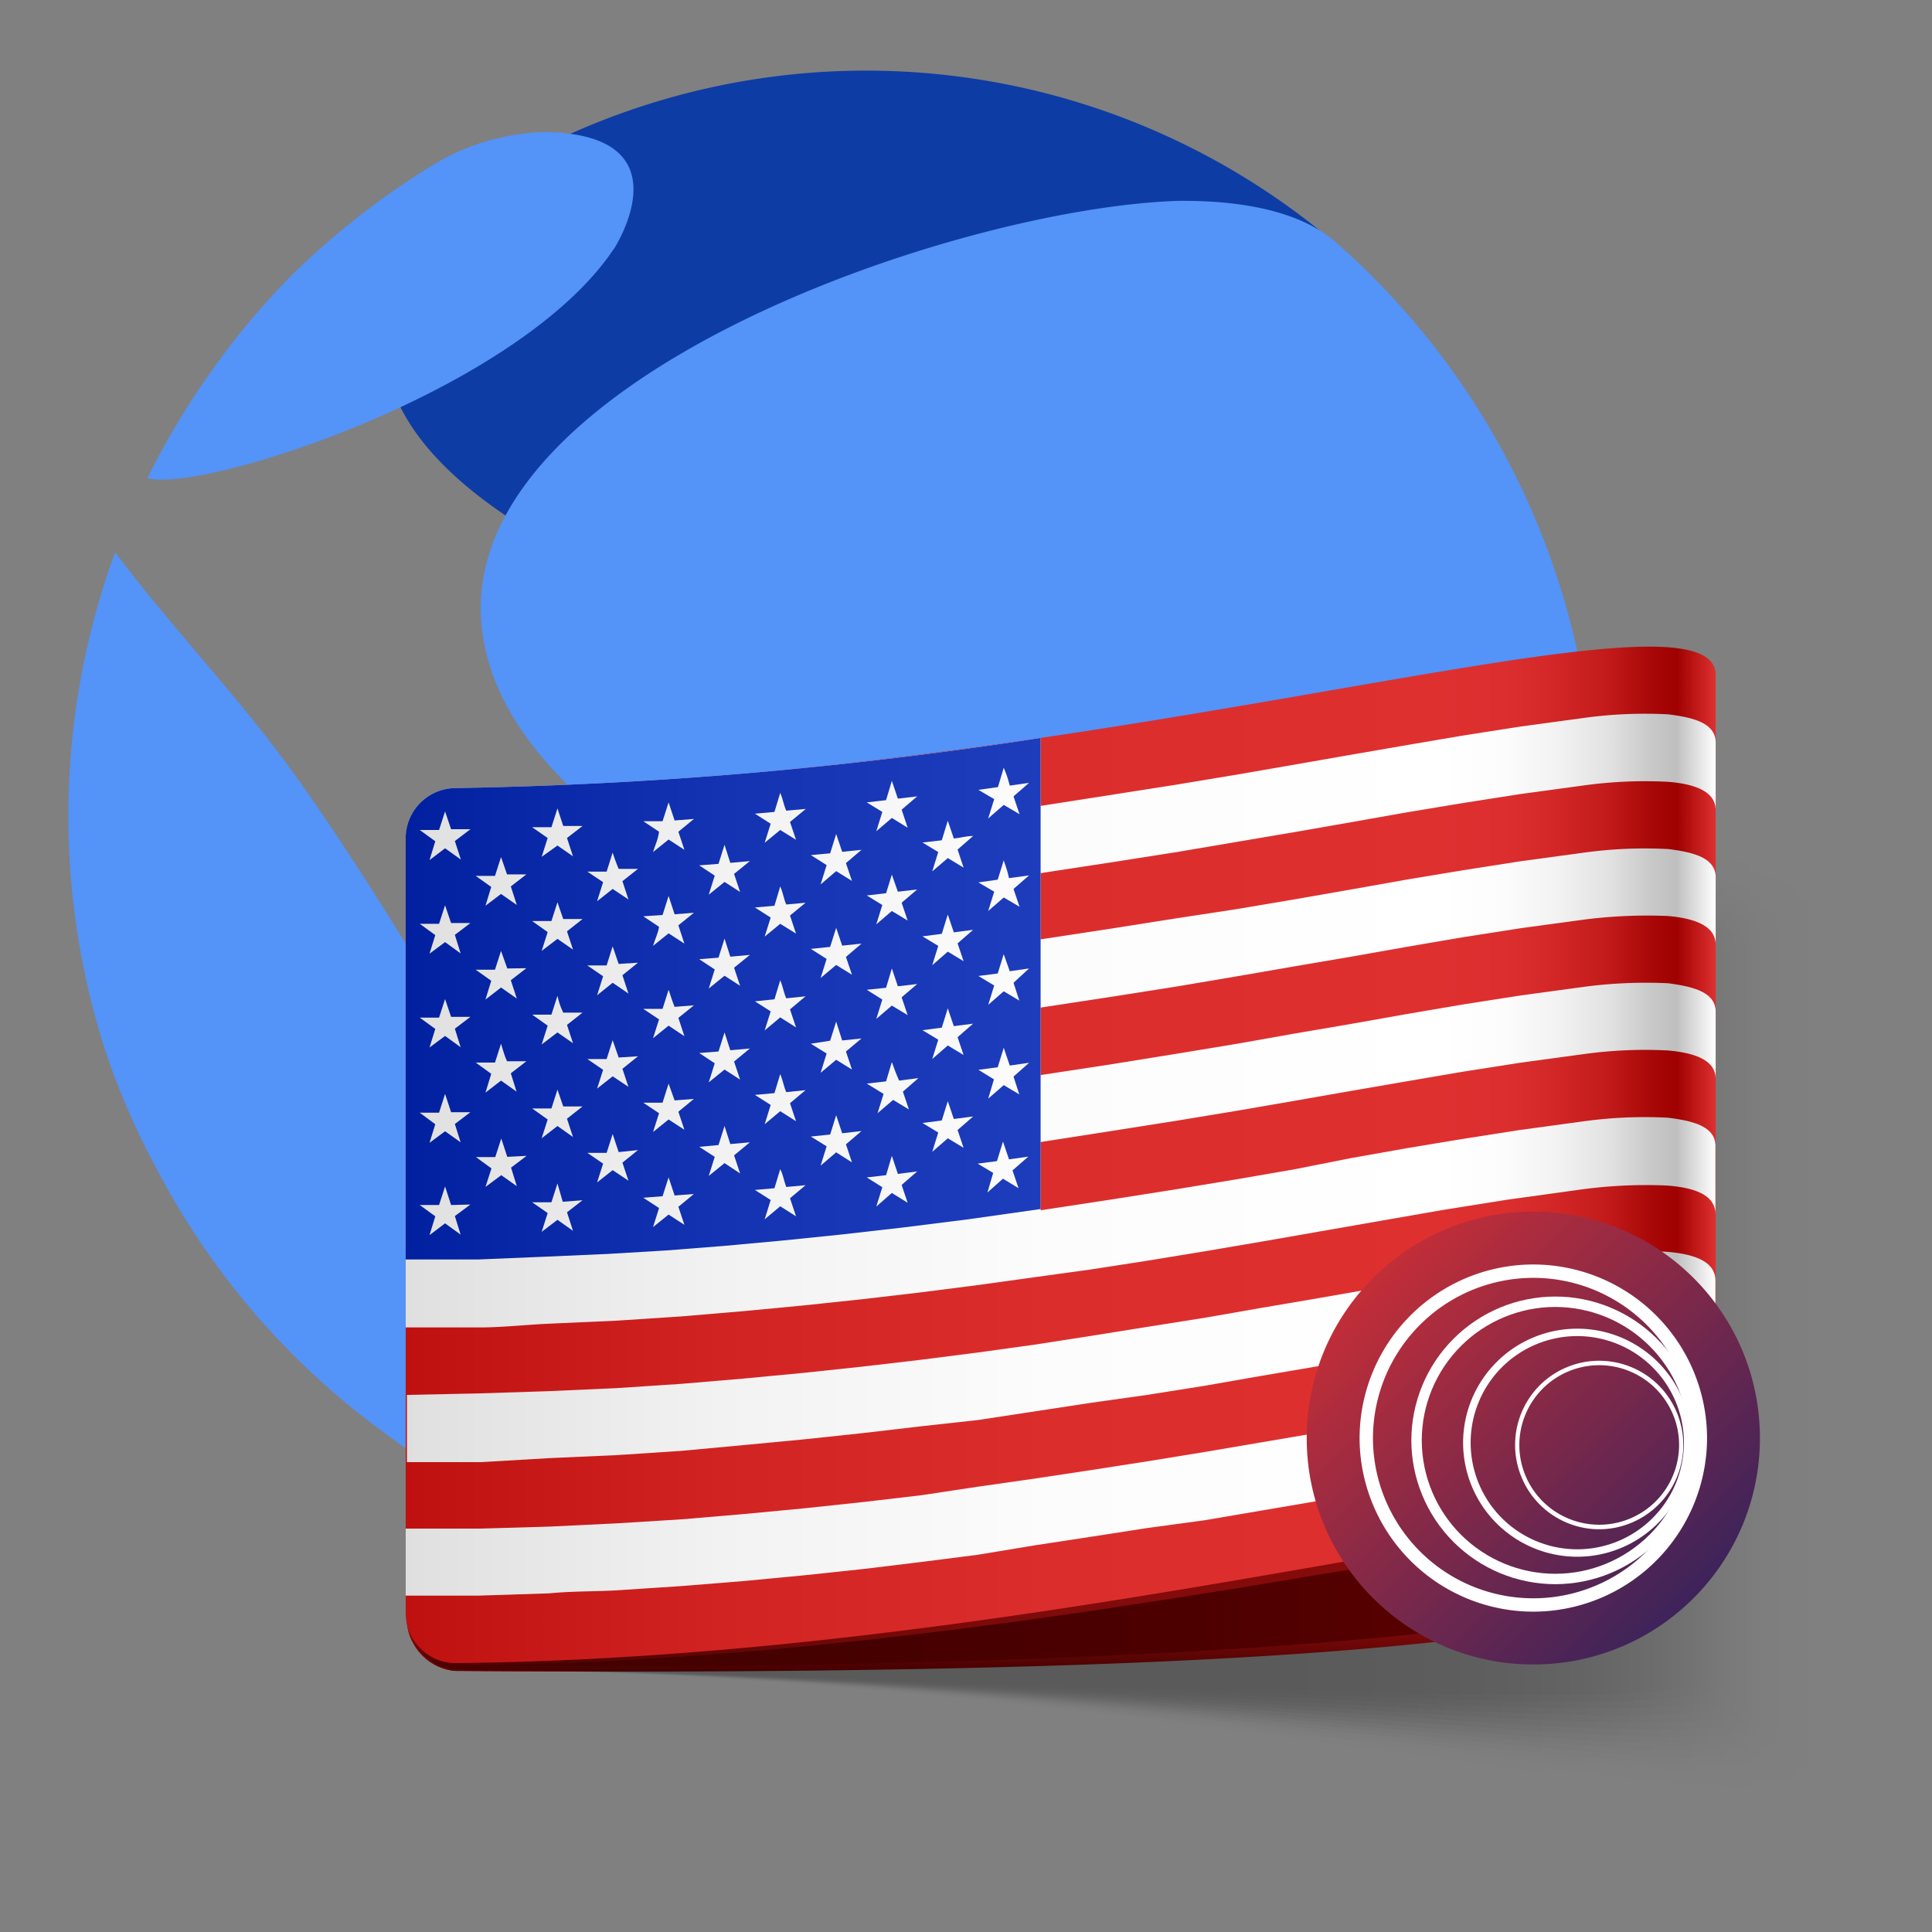 <svg xmlns="http://www.w3.org/2000/svg" xmlns:xlink="http://www.w3.org/1999/xlink" width="128" height="128" xmlns:v="https://vecta.io/nano"><rect width="100%" height="100%" fill="#808080" stroke="none"/><defs><linearGradient id="A" x1="20.95" x2="73.17" y1="68.26" y2="68.26" xlink:href="#AY"><stop offset="0" stop-color="#600000"/><stop offset=".33" stop-color="#630000"/><stop offset=".59" stop-color="#6d0000"/><stop offset=".83" stop-color="#7e0000"/><stop offset="1" stop-color="#8f0000"/></linearGradient><linearGradient id="B" x1="47.06" x2="47.06" y1="63.55" y2="72.98" xlink:href="#AY"><stop offset=".35" stop-color="#bf1010"/><stop offset=".65" stop-color="#bd1010"/><stop offset=".75" stop-color="#b60f0f"/><stop offset=".83" stop-color="#ab0d0d"/><stop offset=".89" stop-color="#9a0a0a"/><stop offset=".94" stop-color="#840606"/><stop offset=".99" stop-color="#690202"/><stop offset="1" stop-color="#600000"/></linearGradient><linearGradient id="C" x1="20.95" x2="79.1" y1="58.17" y2="58.17" xlink:href="#AY"><stop offset=".38" stop-opacity=".06"/><stop offset="1" stop-opacity="0"/></linearGradient><linearGradient id="D" x1="20.95" x2="78.71" y1="58.03" y2="58.03" xlink:href="#AY"><stop offset=".38" stop-opacity=".13"/><stop offset="1" stop-opacity="0"/></linearGradient><linearGradient id="E" x1="20.95" x2="78.31" y1="57.88" y2="57.88" xlink:href="#AY"><stop offset=".38" stop-opacity=".19"/><stop offset="1" stop-opacity="0"/></linearGradient><linearGradient id="F" x1="20.95" x2="77.92" y1="57.74" y2="57.74" xlink:href="#AY"><stop offset=".38" stop-opacity=".25"/><stop offset="1" stop-opacity="0"/></linearGradient><linearGradient id="G" x1="20.95" x2="77.52" y1="57.59" y2="57.59" xlink:href="#AY"><stop offset=".38" stop-opacity=".31"/><stop offset="1" stop-opacity="0"/></linearGradient><linearGradient id="H" x1="20.95" x2="77.13" y1="57.45" y2="57.45" xlink:href="#AY"><stop offset=".38" stop-opacity=".38"/><stop offset="1" stop-opacity="0"/></linearGradient><linearGradient id="I" x1="20.95" x2="76.73" y1="57.3" y2="57.3" xlink:href="#AY"><stop offset=".38" stop-opacity=".44"/><stop offset="1" stop-opacity="0"/></linearGradient><linearGradient id="J" x1="20.95" x2="76.34" y1="57.16" y2="57.16" xlink:href="#AY"><stop offset=".38" stop-opacity=".5"/><stop offset="1" stop-opacity="0"/></linearGradient><linearGradient id="K" x1="20.95" x2="75.94" y1="57.02" y2="57.02" xlink:href="#AY"><stop offset=".38" stop-opacity=".56"/><stop offset="1" stop-opacity="0"/></linearGradient><linearGradient id="L" x1="20.95" x2="75.55" y1="56.87" y2="56.87" xlink:href="#AY"><stop offset=".38" stop-opacity=".63"/><stop offset="1" stop-opacity="0"/></linearGradient><linearGradient id="M" x1="20.95" x2="75.15" y1="56.73" y2="56.73" xlink:href="#AY"><stop offset=".38" stop-opacity=".69"/><stop offset="1" stop-opacity="0"/></linearGradient><linearGradient id="N" x1="20.95" x2="74.75" y1="56.59" y2="56.59" xlink:href="#AY"><stop offset=".38" stop-opacity=".75"/><stop offset="1" stop-opacity="0"/></linearGradient><linearGradient id="O" x1="20.95" x2="74.36" y1="56.45" y2="56.45" xlink:href="#AY"><stop offset=".38" stop-opacity=".81"/><stop offset="1" stop-opacity="0"/></linearGradient><linearGradient id="P" x1="20.95" x2="73.96" y1="56.31" y2="56.31" xlink:href="#AY"><stop offset=".38" stop-opacity=".88"/><stop offset="1" stop-opacity="0"/></linearGradient><linearGradient id="Q" x1="20.95" x2="73.57" y1="56.18" y2="56.18" xlink:href="#AY"><stop offset=".38" stop-opacity=".94"/><stop offset="1" stop-opacity="0"/></linearGradient><linearGradient id="R" x1="20.95" x2="73.17" y1="56.05" y2="56.05" xlink:href="#AY"><stop offset=".38"/><stop offset="1" stop-opacity="0"/></linearGradient><linearGradient id="S" x1="20.95" x2="73.17" y1="52.41" y2="52.41" xlink:href="#AY"><stop offset="0" stop-color="#bf1010"/><stop offset=".02" stop-color="#c11212"/><stop offset=".24" stop-color="#d22323"/><stop offset=".49" stop-color="#dc2d2d"/><stop offset=".79" stop-color="#df3030"/><stop offset=".84" stop-color="#dc2e2e"/><stop offset=".88" stop-color="#d22626"/><stop offset=".92" stop-color="#c11919"/><stop offset=".95" stop-color="#a90808"/><stop offset=".97" stop-color="#9f0000"/><stop offset="1" stop-color="#df3030"/></linearGradient><linearGradient id="T" x1="20.95" x2="73.17" y1="47.07" y2="47.07" xlink:href="#AY"><stop offset="0" stop-color="#dfdfdf"/><stop offset=".02" stop-color="#e1e1e1"/><stop offset=".24" stop-color="#f2f2f2"/><stop offset=".49" stop-color="#fcfcfc"/><stop offset=".79" stop-color="#fff"/><stop offset=".84" stop-color="#fcfcfc"/><stop offset=".88" stop-color="#f2f2f2"/><stop offset=".92" stop-color="#e1e1e1"/><stop offset=".95" stop-color="#c9c9c9"/><stop offset=".97" stop-color="#bfbfbf"/><stop offset="1" stop-color="#fff"/></linearGradient><linearGradient xlink:href="#T" id="U" y1="60.46" y2="60.46"/><linearGradient xlink:href="#T" id="V" y1="65.81" y2="65.81"/><linearGradient id="W" x1="20.95" x2="73.17" y1="46.21" y2="46.21" xlink:href="#AY"><stop offset="0" stop-color="#00209f"/><stop offset=".02" stop-color="#0222a1"/><stop offset=".24" stop-color="#1333b2"/><stop offset=".49" stop-color="#1d3dbc"/><stop offset=".79" stop-color="#2040bf"/><stop offset=".84" stop-color="#1e3dbc"/><stop offset=".88" stop-color="#1933b2"/><stop offset=".92" stop-color="#1122a1"/><stop offset=".95" stop-color="#050a89"/><stop offset=".97" stop-color="#00007f"/><stop offset="1" stop-color="#2040bf"/></linearGradient><linearGradient xlink:href="#T" id="X" y1="39.6" y2="39.6"/><linearGradient xlink:href="#T" id="Y" y1="48.85" y2="48.85"/><linearGradient xlink:href="#T" id="Z" y1="52.58" y2="52.58"/><linearGradient xlink:href="#T" id="a" y1="47.08" y2="47.08"/><linearGradient xlink:href="#T" id="b" y1="50.81" y2="50.81"/><linearGradient xlink:href="#T" id="c" y1="43.34" y2="43.34"/><linearGradient xlink:href="#T" id="d" x2="73.18" y1="52.28" y2="52.28"/><linearGradient xlink:href="#T" id="e" y1="45.11" y2="45.11"/><linearGradient xlink:href="#T" id="f" y1="50.58" y2="50.58"/><linearGradient xlink:href="#T" id="g" y1="54.32" y2="54.32"/><linearGradient xlink:href="#T" id="h" y1="41.37" y2="41.37"/><linearGradient xlink:href="#T" id="i" y1="46.84" y2="46.84"/><linearGradient xlink:href="#T" id="j" y1="54.55" y2="54.55"/><linearGradient xlink:href="#T" id="k" x2="73.18" y1="47.19" y2="47.19"/><linearGradient xlink:href="#T" id="l" x2="73.16" y1="54.67" y2="54.67"/><linearGradient xlink:href="#T" id="m" y1="43.11" y2="43.11"/><linearGradient xlink:href="#T" id="n" y1="39.37" y2="39.37"/><linearGradient xlink:href="#T" id="o" y1="50.93" y2="50.93"/><linearGradient xlink:href="#T" id="p" y1="41.54" y2="41.54"/><linearGradient xlink:href="#T" id="q" y1="45.28" y2="45.28"/><linearGradient xlink:href="#T" id="r" y1="52.75" y2="52.75"/><linearGradient xlink:href="#T" id="s" y1="49.02" y2="49.02"/><linearGradient xlink:href="#T" id="t" x2="73.18" y1="39.71" y2="39.71"/><linearGradient xlink:href="#T" id="u" x2="73.18" y1="48.54" y2="48.54"/><linearGradient xlink:href="#T" id="v" x1="20.96" y1="47.6" y2="47.6"/><linearGradient xlink:href="#T" id="w" x1="20.96" y1="51.34" y2="51.34"/><linearGradient xlink:href="#T" id="x" x2="73.18" y1="42.26" y2="42.26"/><linearGradient xlink:href="#T" id="y" x1="20.96" y1="40.12" y2="40.12"/><linearGradient xlink:href="#T" id="z" x2="73.18" y1="38.53" y2="38.53"/><linearGradient xlink:href="#T" id="AA" y1="45.44" y2="45.44"/><linearGradient xlink:href="#T" id="AB" y1="41.7" y2="41.7"/><linearGradient xlink:href="#T" id="AC" y1="52.92" y2="52.92"/><linearGradient xlink:href="#T" id="AD" y1="37.96" y2="37.96"/><linearGradient xlink:href="#T" id="AE" y1="49.18" y2="49.18"/><linearGradient xlink:href="#T" id="AF" x2="73.18" y1="46" y2="46"/><linearGradient xlink:href="#T" id="AG" x2="73.18" y1="41.07" y2="41.07"/><linearGradient xlink:href="#T" id="AH" y1="50.21" y2="50.21"/><linearGradient xlink:href="#T" id="AI" x2="73.18" y1="49.74" y2="49.74"/><linearGradient xlink:href="#T" id="AJ" y1="42.73" y2="42.73"/><linearGradient xlink:href="#T" id="AK" y1="53.95" y2="53.95"/><linearGradient xlink:href="#T" id="AL" x2="73.18" y1="41.06" y2="41.06"/><linearGradient xlink:href="#T" id="AM" x2="73.18" y1="38.99" y2="38.99"/><linearGradient xlink:href="#T" id="AN" y1="46.47" y2="46.47"/><linearGradient xlink:href="#T" id="AO" x2="73.18" y1="53.48" y2="53.48"/><linearGradient xlink:href="#T" id="AP" y1="51.86" y2="51.86"/><linearGradient xlink:href="#T" id="AQ" y1="40.64" y2="40.64"/><linearGradient xlink:href="#T" id="AR" y1="48.12" y2="48.12"/><linearGradient xlink:href="#T" id="AS" y1="44.38" y2="44.38"/><linearGradient xlink:href="#T" id="AT"/><linearGradient id="AU" x1="11.032" y1="18.509" x2="41.057" y2="48.509" xlink:href="#AY"><stop offset="0" stop-color="#de3030"/><stop offset="1" stop-color="#212162"/></linearGradient><path id="AV" d="M22.52 46.22l-.24.74h-.77l.62.45-.23.74.62-.46.62.45-.23-.74.62-.47h-.77l-.24-.71z"/><path id="AW" d="M42.56 46.59l-.24.77-.77.1.63.38-.24.77.62-.54.63.38-.24-.71.62-.54-.77.1-.24-.71z"/><path id="AX" d="M33.66 40.07l-.24.76-.77.06.62.41-.24.76.63-.51.62.4-.24-.72.63-.51-.78.07z"/><linearGradient id="AY" gradientUnits="userSpaceOnUse"/></defs><g transform="matrix(1.662 0 0 1.662 -7.941 -10.627)"><path fill="url(#A)" d="M21 70.69A2.13 2.13 0 0 0 22.89 73c25.58.18 50.28-1 50.28-4.83 0-11.66-52.17 2.52-52.17 2.52z"/><path fill="url(#B)" d="M21 70.69A2.13 2.13 0 0 0 22.9 73c25.58.2 50.24-.61 50.27-4.83 0-11.66-52.17 2.52-52.17 2.52zm1.9 2.11h-.2a2 2 0 0 1-1.7-1.48 2 2 0 0 0 1.86 1.47c25.56-.16 49.87-8 49.87-4.56S48.46 73 22.9 72.8z"/><g opacity=".3"><path fill="url(#C)" d="M22.91 38.12a1.83 1.83 0 0 0-2 1.66v30.91a2.13 2.13 0 0 0 2 2.26c28.53.17 56.21 8.16 56.19 4.14V42.71c.02-4.1-27.66-4.57-56.19-4.59z" opacity=".06"/><path fill="url(#D)" d="M22.9 38.12a1.82 1.82 0 0 0-1.9 1.66v30.91a2.14 2.14 0 0 0 2 2.26c28.33.16 55.81 7.76 55.8 3.88v-34c-.08-3.93-27.56-4.67-55.9-4.71z" opacity=".13"/><path fill="url(#E)" d="M22.9 38.12a1.83 1.83 0 0 0-1.9 1.66v30.91a2.14 2.14 0 0 0 2 2.26c28.13.15 55.42 7.36 55.4 3.61V43.04c-.07-3.84-27.4-4.87-55.5-4.92z" opacity=".19"/><path fill="url(#F)" d="M22.9 38.12a1.83 1.83 0 0 0-1.9 1.66v30.91a2.14 2.14 0 0 0 2 2.26c27.93.15 55 7 55 3.34V43.2c-.07-3.71-27.16-5.01-55.1-5.08z" opacity=".25"/><path fill="url(#G)" d="M22.9 38.12a1.83 1.83 0 0 0-1.9 1.66v30.91a2.12 2.12 0 0 0 2 2.25c27.73.15 54.63 6.57 54.61 3.08V43.36c-.07-3.58-26.96-5.16-54.71-5.24z" opacity=".31"/><path fill="url(#H)" d="M22.9 38.12a1.84 1.84 0 0 0-1.9 1.66v30.91a2.12 2.12 0 0 0 2 2.25c27.53.14 54.23 6.17 54.22 2.81V43.52c-.08-3.44-26.77-5.31-54.32-5.4z" opacity=".38"/><path fill="url(#I)" d="M22.9 38.12a1.83 1.83 0 0 0-1.9 1.66v30.91a2.12 2.12 0 0 0 2 2.25c27.33.13 53.83 5.77 53.82 2.54v-31.8c-.08-3.31-26.57-5.51-53.92-5.56z" opacity=".44"/><path fill="url(#J)" d="M22.9 38.13a1.82 1.82 0 0 0-1.9 1.65v30.91a2.12 2.12 0 0 0 2 2.25c27.13.12 53.44 5.37 53.43 2.27V43.84c-.08-3.17-26.38-5.67-53.53-5.71z" opacity=".5"/><path fill="url(#K)" d="M22.9 38.13a1.82 1.82 0 0 0-1.9 1.65v30.91a2.12 2.12 0 0 0 2 2.25c26.93.11 53 5 53 2V44c0-3-26.15-5.82-53.1-5.87z" opacity=".56"/><path fill="url(#L)" d="M22.9 38.13a1.82 1.82 0 0 0-1.9 1.65v30.91a2.12 2.12 0 0 0 2 2.25c26.73.1 52.65 4.58 52.64 1.74V44.17c-.08-2.92-25.99-5.99-52.74-6.04z" opacity=".63"/><path fill="url(#M)" d="M22.9 38.13a1.81 1.81 0 0 0-1.9 1.65v30.91a2.12 2.12 0 0 0 2 2.25c26.53.09 52.25 4.18 52.24 1.47V44.33c-.08-2.78-25.79-6.14-52.34-6.2z" opacity=".69"/><path fill="url(#N)" d="M22.9 38.13a1.81 1.81 0 0 0-1.9 1.65v30.91a2.12 2.12 0 0 0 2 2.25c26.33.09 51.86 3.78 51.84 1.2V44.49c-.07-2.65-25.59-6.29-51.94-6.36z" opacity=".75"/><path fill="url(#O)" d="M22.9 38.13a1.82 1.82 0 0 0-1.9 1.65v30.91a2.12 2.12 0 0 0 2 2.25c26.13.08 51.46 3.38 51.45.93V44.65c-.08-2.52-25.39-6.45-51.55-6.52z" opacity=".81"/><path fill="url(#P)" d="M22.9 38.13a1.82 1.82 0 0 0-1.9 1.65v30.91a2.12 2.12 0 0 0 2 2.25c25.84.06 51 2.98 51 .66V44.82c0-2.39-25.14-6.61-51.1-6.69z" opacity=".88"/><path fill="url(#Q)" d="M22.9 38.13a1.82 1.82 0 0 0-1.9 1.65v30.91a2.12 2.12 0 0 0 2 2.25c25.73.06 50.67 2.58 50.66.39V44.98c-.08-2.26-25-6.77-50.76-6.85z" opacity=".94"/><path fill="url(#R)" d="M22.9 38.13a1.82 1.82 0 0 0-1.9 1.65v30.91a2.12 2.12 0 0 0 2 2.25c25.53.1 50.28 2.18 50.26.13V45.14c-.07-2.14-24.8-6.78-50.36-7.01z"/></g><path fill="#0e3ca5" d="M33.66 55.69c1.67 6.17 7.65 10.88 10.67 10.68.1 0 11.45-2.12 17.66-12.5 4.84-8.08 3.19-15.88-3.39-16C56.24 38 30.48 44 33.66 55.69M58 16.09a28.84 28.84 0 0 0-30.42-4.39 17.27 17.27 0 0 0-1.83.9c-.4.21-.81.43-1.2.66h.09a13.45 13.45 0 0 0-3 2.88c-8.28 11 19.48 18.9 34.32 18.92C62.75 40 64.66 21.28 58 16.09z"/><path fill="#5493f7" d="M29.25 16.31c-3.81 5.73-16.51 9.77-18.6 9.14l.27-.52a30.71 30.71 0 0 1 2.47-4 30.28 30.28 0 0 1 3-3.55 31.16 31.16 0 0 1 3.54-3c.78-.57 1.6-1.11 2.43-1.6a9 9 0 0 1 4.2-1.12c5.66.11 2.7 4.65 2.67 4.69m-3.1 40.47c.27 1.8 0 8.92-.38 9.52-.32 0-1 .06-2.89-1a29.48 29.48 0 0 1-2.86-1.9 30.54 30.54 0 0 1-6.58-6.59 30.71 30.71 0 0 1-2.47-4 29.52 29.52 0 0 1-1.9-4.35 30.18 30.18 0 0 1-1.15-4.68 30.58 30.58 0 0 1 0-9.82 30.18 30.18 0 0 1 1.15-4.68c.1-.31.21-.61.32-.91 2.19 2.92 4.73 5.56 6.89 8.5s4.88 7.38 5.45 8.36c3.57 6.06 4.14 9.8 4.42 11.6m42.2-17.98a30.28 30.28 0 0 1-2.12 11.17c-3.58 3.85-27.73-5.63-28-5.73-3.27-1.45-13.33-5.85-14.21-12.77-1.3-10 18.89-16.89 27.77-17.16 1.06 0 4.3 0 6.19 1.59a30.35 30.35 0 0 1 10.4 22.9M52 65.87c-2.63 1.23-5.53.33-4.78-2.23 1.45-4.93 14.07-10 16.86-10.25.34 0 .49.2.34.47A30.75 30.75 0 0 1 52 65.87"/><path fill="url(#S)" d="M22.9 37.83a2 2 0 0 0-1.95 2v30.86a2 2 0 0 0 1.94 2c25.58-.24 50.31-8.69 50.28-4.57V33.31c.03-4.14-24.69 4.33-50.27 4.52z"/><path fill="url(#AT)" d="M26.68 59.16l2.68-.12 2.58-.17 2.48-.21 2.42-.23 2.35-.25 2.31-.27 2.27-.29 2.23-.31 2.25-.31 2.26-.35 2.26-.37 2.29-.39 2.35-.41 2.4-.42 2.47-.43 2.57-.41 2.75-.38a19.19 19.19 0 0 1 3.56-.19c1.12.07 2 .36 2 1.14v-2.71c0-.77-.85-1-1.89-1.13a17.79 17.79 0 0 0-3.34.14l-2.57.35-2.3.36-2.23.37-2.2.39-2.22.44-2.31.4-2.42.4-2.6.41-2.82.43v-2.72l2.82-.44 2.6-.41 2.42-.4 2.31-.4 2.23-.39 2.2-.38 2.23-.38 2.3-.36 2.57-.35a17.79 17.79 0 0 1 3.34-.14c1 .09 1.89.36 1.89 1.13v-2.67c0-.77-.85-1-1.89-1.14a18.68 18.68 0 0 0-3.34.14l-2.57.35-2.3.36-2.23.38-2.2.39-2.23.38-2.31.41-2.42.4-2.6.42-2.82.43v-2.69l2.82-.43 2.6-.41 2.42-.41 2.31-.4 2.23-.38 2.2-.39 2.23-.38 2.3-.36 2.57-.35a19.66 19.66 0 0 1 3.34-.14c1 .09 1.89.37 1.89 1.14v-2.68c0-.77-.85-1-1.89-1.13a17.79 17.79 0 0 0-3.34.14l-2.57.35-2.3.36-2.23.37-2.2.39-2.23.39-2.31.39-2.42.37-2.6.41-2.82.43V41.2l2.82-.43 2.61-.41 2.41-.41 2.31-.39 2.23-.39 2.2-.39 2.23-.37 2.3-.36 2.57-.35a17.79 17.79 0 0 1 3.34-.14c1 .08 1.89.36 1.89 1.13V36c0-.77-.85-1-1.89-1.13a17.79 17.79 0 0 0-3.34.14l-2.57.35-2.3.36-2.23.38-2.2.38-2.23.39-2.31.4-2.41.4-2.61.41-2.82.44v-2.71a170.19 170.19 0 0 1-23.36 2 2 2 0 0 0-1.95 2v19.5h2.93c.93 0 1.88-.11 2.8-.15z"/><path fill="url(#U)" d="M26.67 64.52l2.69-.12 2.58-.17 2.48-.23 2.42-.23 2.35-.25 2.31-.27 2.27-.25 2.23-.34 2.23-.34L50.5 62l2.27-.36 2.29-.4 2.35-.4 2.4-.42 2.47-.42 2.57-.41 2.75-.39a21.08 21.08 0 0 1 3.56-.2c1.12.08 2 .36 2 1.15v-2.71c0-.78-.89-1.07-2-1.15a21.08 21.08 0 0 0-3.56.19l-2.75.39-2.57.41-2.47.43-2.4.42-2.35.4-2.29.4-2.27.36-2.25.36L46 60l-2.25.31-2.27.29-2.31.27-2.35.25-2.42.23-2.48.21-2.58.17-2.69.12-2.79.09L21 62v2.68h2.93z"/><path fill="url(#V)" d="M71.16 61.65a21.08 21.08 0 0 0-3.56.19l-2.75.39-2.56.41-2.48.43-2.4.42-2.35.4-2.29.39-2.27.37-2.25.35-2.25.34-2.25.32-2.25.34-2.31.27-2.35.25-2.42.23-2.48.21-2.58.16-2.69.13-2.79.08h-2.93V70h2.93l2.79-.09c.91-.09 1.81-.07 2.69-.12l2.58-.17 2.48-.2 2.42-.23 2.35-.25 2.31-.28 2.27-.29L46 68l2.23-.34 2.25-.35 2.29-.31 2.29-.39 2.35-.4 2.4-.42 2.48-.43 2.56-.41 2.75-.39a21.08 21.08 0 0 1 3.56-.19c1.12.07 2 .36 2 1.14v-2.72c.01-.79-.88-1.06-2-1.14z"/><path fill="url(#W)" d="M26.5 56.49l2.5-.11 2.35-.14 2.29-.18 2.29-.21 2.35-.24 2.46-.28 2.63-.33 2.89-.41V35.81a170.19 170.19 0 0 1-23.36 2 2 2 0 0 0-1.95 2V56.6h2.9z"/><path fill="url(#X)" d="M27 38.62l-.24.75h-.77l.62.43-.24.75.63-.45.62.43-.24-.73.62-.48h-.77z"/><path fill="url(#Y)" d="M29.2 47.86l-.24.75h-.77l.63.43-.24.75.62-.49.63.42-.24-.72.62-.5-.77.05-.24-.69z"/><path fill="url(#Z)" d="M29.44 52.32l-.24-.72-.24.75h-.77l.63.43-.24.75.62-.49.63.42-.24-.72.62-.5z"/><path fill="url(#a)" d="M27 46.09l-.24.75h-.77l.62.44-.24.75.63-.48.62.43-.24-.73.62-.49h-.77c-.11-.23-.16-.37-.23-.67z"/><path fill="url(#b)" d="M27 49.83l-.24.75h-.77l.62.44-.24.75.63-.49.62.44-.24-.73.62-.49h-.77z"/><path fill="url(#c)" d="M27 42.36l-.24.75h-.77l.62.44-.24.75.63-.48.62.43-.24-.73.62-.49h-.77z"/><path fill="url(#d)" d="M33.66 51.28l-.24.76-.77.07.62.4-.24.76.63-.51.62.41-.24-.72.63-.52-.78.07z"/><path fill="url(#e)" d="M29.2 44.12l-.24.76h-.77l.63.43-.24.76.62-.5.63.43-.24-.73.62-.5-.77.05z"/><path fill="url(#f)" d="M31.43 49.59l-.24.76h-.77l.63.42-.24.75.62-.5.63.41-.24-.72.62-.51-.77.06-.24-.67z"/><path fill="url(#g)" d="M31.67 54.05l-.24-.72-.24.75-.77.06.63.41-.24.76.62-.5.63.41-.24-.72.62-.51z"/><path fill="url(#h)" d="M29.2 40.38l-.24.76h-.77l.63.42-.24.76.62-.49.63.42-.24-.73.62-.49h-.77a7.28 7.28 0 0 1-.24-.65z"/><path fill="url(#i)" d="M31.43 45.85l-.24.76h-.77l.63.42-.24.75.62-.5.63.42-.24-.73.62-.5-.77.06c-.1-.24-.14-.39-.24-.68z"/><path fill="url(#j)" d="M27.21 54.3l-.21-.73-.24.75h-.77l.62.43-.24.75.63-.48.62.44-.24-.74.62-.48z"/><use xlink:href="#AV" fill="url(#k)"/><use xlink:href="#AV" y="-3.74" fill="url(#k)"/><path fill="url(#l)" d="M22.76 54.43l-.24-.74-.24.74h-.77l.62.45-.23.75.62-.47.62.45-.23-.74.62-.46z"/><path fill="url(#m)" d="M30.81 44.1l.62-.5.63.41-.24-.73.62-.5-.77.06-.24-.73-.24.76-.77.05.63.42c-.05.3-.15.45-.24.76z"/><path fill="url(#n)" d="M30.81 40.36l.62-.5.63.41-.24-.72.62-.51-.77.06-.24-.72-.24.75h-.77l.63.42c-.05.35-.15.51-.24.81z"/><path fill="url(#o)" d="M22.52 50l-.24.75h-.77l.62.46-.23.74.62-.46.62.44-.23-.73.62-.47h-.77l-.24-.73z"/><path fill="url(#p)" d="M24.75 40.56l-.24.75h-.77l.62.44-.23.75.62-.47.63.44-.24-.74.62-.48h-.77z"/><path fill="url(#q)" d="M24.75 44.3l-.24.75h-.77l.62.44-.23.75.62-.48.63.44-.24-.73.62-.48L25 45z"/><path fill="url(#r)" d="M25 52.51l-.24-.73-.24.74h-.77l.62.45-.24.74.63-.47.62.44-.23-.74.62-.47z"/><path fill="url(#s)" d="M24.75 48l-.24.75h-.77l.62.45-.23.75.62-.48.62.44-.23-.73.62-.48h-.77c-.1-.22-.14-.37-.24-.7z"/><path fill="url(#t)" d="M22.52 38.74l-.24.74h-.77l.62.45-.23.75.62-.47.63.45-.24-.74.62-.47h-.77z"/><path fill="url(#u)" d="M33.66 47.55l-.24.76-.77.06.62.41-.24.76.63-.51.62.4-.24-.72.63-.52-.78.07z"/><use xlink:href="#AW" fill="url(#v)"/><use xlink:href="#AW" y="-3.74" fill="url(#v)"/><path fill="url(#w)" d="M42.8 51l-.24-.71-.24.77-.77.1.63.38-.24.77.62-.54.63.38-.24-.71.62-.54z"/><path fill="url(#x)" d="M40.33 41.26l-.23.74-.77.09.62.38-.24.77.62-.53.63.38-.24-.71.62-.53-.77.09-.24-.68z"/><path fill="url(#y)" d="M42.56 39.11l-.24.78-.77.09.63.38-.24.77.62-.53.63.38-.24-.72.62-.54c-.3 0-.46.07-.77.1l-.24-.71z"/><path fill="url(#z)" d="M40.33 37.52l-.23.77-.77.09.62.38-.24.77.62-.53.63.39-.24-.72.62-.53-.77.09-.24-.71z"/><path fill="url(#AA)" d="M44.79 44.43l-.24.77-.77.1.63.38-.24.77.62-.54.62.37-.23-.71.62-.57-.77.11-.24-.68z"/><path fill="url(#AB)" d="M44.79 40.69l-.24.77-.77.11.63.37-.24.77.62-.54.63.37-.24-.71.62-.54-.8.11c-.06-.29-.11-.4-.21-.71z"/><path fill="url(#AC)" d="M45 52.61l-.24-.71-.24.78-.77.1.62.37-.23.78.62-.55.62.38-.24-.71.63-.55z"/><path fill="url(#AD)" d="M44.79 37l-.23.77-.78.11.63.37-.24.77.62-.54.63.37-.24-.71.62-.54-.77.11c-.09-.34-.14-.48-.24-.71z"/><path fill="url(#AE)" d="M44.79 48.16l-.24.78-.77.1.62.38-.23.77.62-.54.62.37-.23-.71.62-.55-.77.11-.24-.71z"/><path fill="url(#AF)" d="M40.33 45l-.23.77-.77.08.62.39-.24.77.62-.53.63.38-.24-.71.62-.53-.77.09-.24-.71z"/><use xlink:href="#AX" fill="url(#AG)"/><path fill="url(#AH)" d="M35.88 49.21l-.23.76-.78.07.63.4-.24.77.62-.52.63.4-.24-.72.62-.52-.77.08c-.12-.29-.12-.43-.24-.72z"/><path fill="url(#AI)" d="M40.33 48.73l-.23.77-.77.09.67.41-.24.77.62-.53.63.38-.24-.71.62-.54-.77.1c-.14-.31-.19-.47-.29-.74z"/><path fill="url(#AJ)" d="M35.88 41.73l-.23.77-.78.07.63.4-.24.76.62-.51.63.39-.24-.72.62-.51-.77.07c-.12-.29-.12-.45-.24-.72z"/><path fill="url(#AK)" d="M35.88 53l-.23.76-.78.07.63.4-.24.77.62-.52.63.4-.24-.72.62-.52-.77.07c-.12-.33-.12-.48-.24-.71z"/><use xlink:href="#AX" y="3.74" fill="url(#AL)"/><path fill="url(#AM)" d="M35.88 38l-.23.76-.78.07.63.4-.24.76.62-.51.63.39-.24-.71.63-.52-.78.07c-.12-.28-.12-.43-.24-.71z"/><path fill="url(#AN)" d="M35.88 45.47l-.23.76-.78.08.63.4-.24.76.62-.52.63.4-.24-.72.62-.52-.77.08c-.12-.29-.12-.43-.24-.72z"/><path fill="url(#AO)" d="M40.57 53.19l-.24-.72-.23.77-.77.09.62.39-.24.77.62-.54.63.39-.24-.71.62-.54z"/><path fill="url(#AP)" d="M38.35 51.57l-.24-.72-.24.77-.77.08.63.39-.24.77.62-.53.63.4-.24-.72.62-.53z"/><path fill="url(#AQ)" d="M38.11 39.64l-.24.77-.77.07.63.4-.24.77.62-.53.63.39-.24-.71.62-.53-.77.08-.24-.71z"/><path fill="url(#AR)" d="M38.11 47.12l-.24.76-.77.12.63.39-.24.77.62-.52.63.39-.24-.72.62-.52-.77.08-.24-.75z"/><path fill="url(#AS)" d="M38.11 43.38l-.24.76-.77.08.63.4-.24.76.62-.52.63.39-.24-.71.62-.53-.77.08-.24-.71z"/></g><g transform="translate(75.541 61.767)"><ellipse cx="26.045" cy="33.509" rx="15.013" ry="15" fill="url(#AU)" paint-order="markers stroke fill"/><g fill="#fff"><path d="M26.045 45.009a11.52 11.52 0 0 1-8.133-3.37c-2.158-2.156-3.372-5.08-3.377-8.13a11.52 11.52 0 0 1 11.51-11.501 11.52 11.52 0 0 1 11.51 11.501c-.005 3.05-1.219 5.974-3.377 8.13s-5.083 3.368-8.133 3.37zm0-22.115c-2.816.002-5.515 1.121-7.507 3.111a10.63 10.63 0 0 0-3.117 7.505c.003 2.816 1.123 5.516 3.115 7.506s4.693 3.108 7.509 3.108 5.517-1.118 7.509-3.108 3.113-4.69 3.115-7.506c-.005-2.816-1.125-5.515-3.117-7.505a10.63 10.63 0 0 0-7.507-3.111z"/><path d="M27.5 43.189c-2.527-.002-4.95-1.006-6.738-2.792s-2.794-4.208-2.798-6.736c.004-2.527 1.01-4.949 2.798-6.736s4.211-2.79 6.738-2.792 4.95 1.006 6.738 2.792 2.794 4.208 2.798 6.736c-.004 2.527-1.01 4.949-2.798 6.736s-4.211 2.79-6.738 2.792zm0-18.368c-2.345.002-4.593.934-6.251 2.591s-2.592 3.905-2.595 6.249c.004 2.344.937 4.591 2.596 6.248s3.906 2.589 6.25 2.591 4.592-.934 6.25-2.591 2.592-3.904 2.596-6.248c-.004-2.344-.937-4.591-2.596-6.248s-3.906-2.589-6.25-2.591z"/><path d="M28.954 41.371a7.57 7.57 0 0 1-5.343-2.214c-1.418-1.416-2.215-3.337-2.218-5.341a7.57 7.57 0 0 1 2.218-5.341 7.56 7.56 0 0 1 5.343-2.214c2.004-.001 3.925.797 5.343 2.214s2.215 3.337 2.218 5.341a7.57 7.57 0 0 1-2.218 5.341 7.56 7.56 0 0 1-5.343 2.214zm0-14.619a7.08 7.08 0 0 0-4.996 2.07 7.07 7.07 0 0 0 .001 9.987c1.326 1.324 3.122 2.068 4.995 2.069s3.67-.745 4.995-2.069a7.08 7.08 0 0 0 2.075-4.993c-.003-1.874-.749-3.67-2.074-4.994s-3.122-2.069-4.995-2.07zm1.456 12.8a5.59 5.59 0 0 1-3.948-9.529 5.59 5.59 0 0 1 3.948-1.637c1.481.002 2.901.59 3.948 1.637a5.59 5.59 0 0 1-3.949 9.529zm0-10.871a5.3 5.3 0 0 0-3.739 1.55c-.992.991-1.55 2.336-1.552 3.738s.561 2.746 1.553 3.737a5.3 5.3 0 0 0 7.478 0 5.3 5.3 0 0 0 1.553-3.737c.003-1.402-.56-2.747-1.552-3.738s-2.337-1.549-3.739-1.55z"/></g></g></svg>